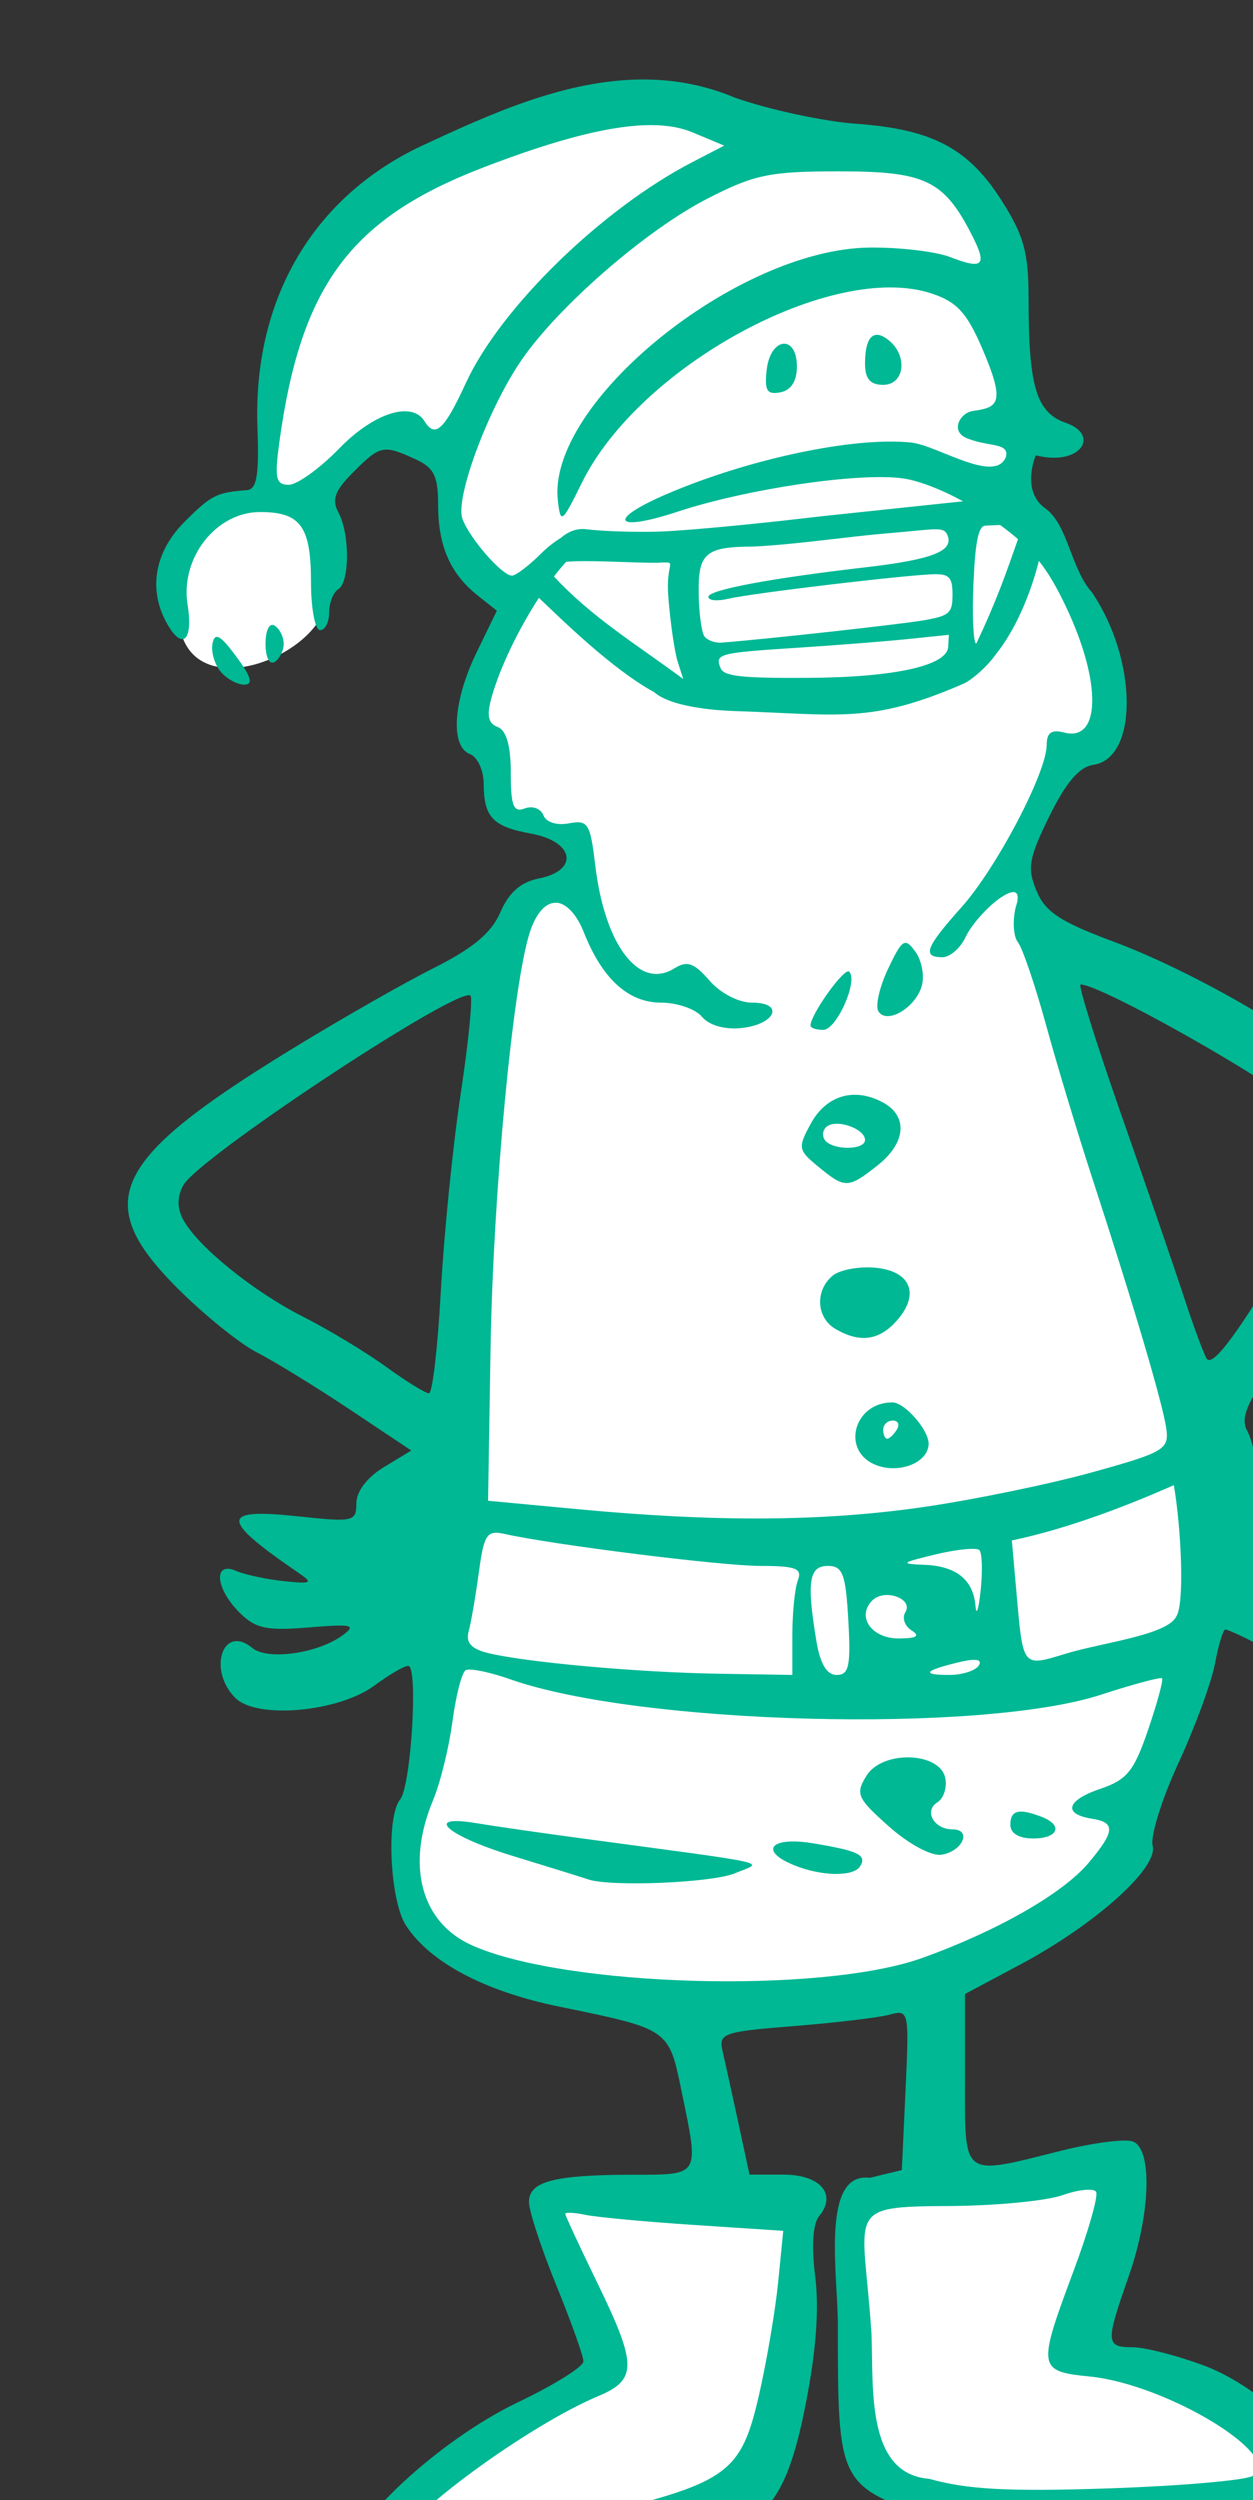 <?xml version="1.0" ?><svg height="294.708mm" viewBox="0 0 147.736 294.708" width="147.736mm" xmlns="http://www.w3.org/2000/svg">
    <rect x="0" y="0" width="147.736" height="294.708" fill="#333333" stroke="none"/>
    <path d="m 36402.977,22492.707 c -29.759,0.339 -83.564,19.033 -119.268,46.743 -42.315,32.842 -41.152,80.88 -45.131,132.763 -22.415,5.539 -41.349,23.721 -36.303,55.951 5.047,32.23 50.275,17.906 62.407,-3.144 12.131,-21.05 -0.194,-46.992 1.748,-55.115 1.941,-8.123 22.224,-28.126 39.984,-27.077 17.761,1.048 10.191,23.847 20.09,46.731 9.9,22.884 24.807,32.252 24.807,32.252 0,0 -20.632,37.973 -19.08,47.93 1.553,9.957 7.473,27.426 13.296,38.693 5.823,11.268 34.745,14.586 34.745,14.586 l 0.679,20.789 c 0,0 -15.723,-0.7 -28.049,9.17 -12.326,9.87 -14.782,76.105 -18.761,167.642 -3.98,91.537 -25.234,180.628 -32.416,250.678 -7.182,70.051 90.939,69.263 160.914,73.281 69.975,4.018 135.486,-39.478 158.002,-66.031 22.517,-26.553 43.092,-133.112 36.783,-173.115 -6.308,-40.004 -74.016,-242.373 -74.016,-242.373 l -8.345,-30.834 17.759,-42.012 c 0,0 25.816,-9.957 24.264,-37.558 -1.553,-27.601 -42.51,-74.68 -42.51,-74.68 0,0 -2.749,-24.62 2,-57.385 4.75,-32.765 -17.431,-89.528 -40.433,-100.533 -23.001,-11.005 -96.373,-17.556 -119.375,-25.592 -3.594,-1.256 -8.28,-1.822 -13.791,-1.76 z m 220.324,923.137 -114.457,11.106 c -14.654,11.474 -9.383,55.384 -8.623,90.074 0.761,34.691 2.959,27.92 23.5,39.103 20.542,11.184 99.917,13.086 141.338,10.879 41.421,-2.206 36.011,-13.541 20.119,-34.082 -15.892,-20.54 -79.967,-37.353 -79.967,-37.353 z m -256.133,11.336 c -3.72,11.715 24.26,75.77 24.26,75.77 0,0 -48.184,27.465 -89.182,63.677 -40.998,36.212 26.798,24.724 69.233,17.573 42.435,-7.152 88.927,-21.985 94.421,-42.754 5.495,-20.769 13.02,-109.323 13.02,-109.323 z" fill="#FFFFFF" paint-order="markers stroke fill" stroke="#fff" stroke-linejoin="round" stroke-width=".378" transform="translate(116.957,-37.854) matrix(0.265,0,0,0.265,-9689.353,-5911.434)"/>
    <path d="m 39721.959,24923.318 c -34.625,0 -68.4,15.501 -98.756,29.612 -48.448,22.92 -74.939,68.454 -72.879,125.273 0.773,21.339 -0.282,27.492 -4.767,27.813 -13.331,0.952 -15.817,2.217 -27.68,14.076 -13.106,13.107 -16.17,29.609 -8.25,44.41 7.02,13.115 12.264,8.988 9.617,-7.572 -3.322,-20.762 12.665,-41.192 32.227,-41.192 18.044,0 22.674,6.363 22.674,31.121 0,11.781 1.817,21.42 4.044,21.42 2.221,0 4.04,-3.531 4.04,-7.843 0,-4.317 1.82,-8.971 4.041,-10.344 5.155,-3.196 5.216,-24.572 0.08,-34.166 -3.069,-5.74 -1.612,-9.692 6.613,-17.922 12.013,-12.012 13.339,-12.293 27.451,-5.865 8.471,3.862 10.293,7.483 10.293,20.474 0,18.177 5.416,30.568 17.582,40.229 l 8.551,6.789 -9.028,18.578 c -10.457,21.536 -11.79,41.801 -2.96,45.186 3.334,1.279 6.093,7.135 6.123,13.009 0.09,15.161 3.939,19.239 21.158,22.407 19.177,3.525 21.394,16.328 3.451,19.916 -8.124,1.625 -13.38,6.223 -17.178,15.035 -3.961,9.186 -12.171,16.051 -29.718,24.853 -13.337,6.69 -42.256,23.219 -64.262,36.729 -79.376,48.738 -88.085,67.277 -49.66,105.701 11.809,11.81 27.721,24.658 35.363,28.559 7.64,3.898 26.209,15.303 41.262,25.343 l 27.367,18.252 -12.213,7.426 c -7.443,4.528 -12.211,10.786 -12.211,16.037 0,8.195 -1.273,8.478 -26.266,5.801 -34.551,-3.701 -34.44,1.249 0.569,25.195 6.632,4.535 5.852,4.96 -6.633,3.645 -7.78,-0.818 -17.327,-2.869 -21.215,-4.557 -10.204,-4.426 -9.23,7.763 1.469,18.465 7.211,7.211 12.038,8.256 30.908,6.693 19.355,-1.608 21.371,-1.132 15,3.524 -11.095,8.114 -33.398,11.22 -40.172,5.595 -13.059,-10.837 -19.987,9.772 -7.488,22.268 9.532,9.538 45.885,6.279 61.873,-5.543 6.511,-4.812 13.272,-8.758 15.029,-8.758 4.536,-0.01 1.268,53.548 -3.627,59.49 -6.308,7.652 -4.538,45.095 2.653,56.065 10.766,16.433 34.989,29.239 68.189,36.047 48.869,10.021 48.672,9.886 54.301,37.138 8.019,38.82 8.757,37.581 -22.336,37.641 -34.448,0.07 -45.465,3.007 -45.465,12.121 0,3.955 5.449,20.567 12.109,36.914 6.661,16.342 12.123,31.641 12.123,33.989 0.01,2.347 -13.106,10.53 -29.136,18.187 -35.011,16.708 -75.924,54.699 -75.924,70.492 h 0.02 c 0,9.989 0.423,10.102 34.149,10.102 32.787,0 110.257,-12.06 131.766,-20.514 22.459,-8.827 30.471,-21.223 37.906,-58.662 4.717,-23.743 6.165,-42.78 4.359,-57.221 -1.71,-13.679 -1.069,-23.606 1.729,-26.98 8.054,-9.705 0.551,-18.485 -15.793,-18.485 h -15.174 l -5.016,-23.236 c -2.754,-12.782 -5.89,-27.048 -6.97,-31.707 -1.834,-7.927 0.202,-8.642 31.734,-11.142 18.533,-1.471 37.663,-3.749 42.512,-5.065 8.665,-2.349 8.791,-1.771 7.166,33.367 l -1.657,35.766 -14.234,3.43 c -21.943,-2.785 -14.236,43.349 -14.236,64.966 0,71.736 0.105,71.951 43.459,86.688 27.986,9.512 88.669,11.615 122.23,4.24 10.004,-2.197 25.917,-5.083 35.365,-6.41 14.748,-2.074 17.176,-3.782 17.176,-12.084 0,-15.377 -29.56,-44.241 -55.088,-53.793 -12.099,-4.528 -26.479,-8.232 -31.953,-8.232 -12.034,0 -12.152,-2.016 -1.867,-31.284 9.835,-27.98 10.76,-56.856 1.928,-60.242 -3.382,-1.3 -17.858,0.578 -32.155,4.168 -44.298,11.127 -42.519,12.45 -42.519,-31.625 v -38.158 l 24.43,-13.02 c 33.481,-17.846 61.638,-43.058 59.068,-52.894 -1.098,-4.191 4.053,-20.737 11.449,-36.766 7.396,-16.025 14.722,-35.961 16.279,-44.297 1.555,-8.335 3.632,-15.154 4.606,-15.154 0.974,0 7.225,2.822 13.887,6.268 14.146,7.313 52.638,6.551 55.154,-1.094 0.894,-2.713 -4.425,-8.616 -11.811,-13.117 -11.227,-6.848 -12.017,-8.207 -4.83,-8.207 12.421,-0.02 20.151,-10.344 13.629,-18.201 -2.767,-3.335 -8.9,-6.16 -13.629,-6.274 -8.572,-0.213 -8.573,-0.231 0.492,-6.555 5.002,-3.488 9.096,-9.731 9.096,-13.871 0,-6.785 -2.382,-7.277 -24.248,-4.992 -23.082,2.413 -24.25,2.102 -24.25,-6.391 0,-4.91 -1.713,-12.131 -3.81,-16.05 -2.931,-5.475 -0.216,-12.21 11.707,-29.035 22.91,-32.33 48.685,-83.299 48.685,-96.266 0,-6.235 -4.151,-17.498 -9.228,-25.031 -11.127,-16.514 -69.293,-51.812 -110.871,-67.285 -23.441,-8.723 -30.119,-13.143 -33.995,-22.504 -4.204,-10.146 -3.46,-14.42 5.739,-33.18 7.354,-14.994 13.285,-21.933 19.533,-22.848 20.099,-2.952 19.74,-46.733 -0.629,-76.785 -9.403,-10.477 -10.592,-29.946 -20.609,-37.207 -11.207,-7.847 -4.348,-23.699 -4.348,-23.699 20.011,5.059 28.689,-9.09 13.549,-14.369 -13.324,-4.645 -16.752,-15.917 -16.752,-55.082 0,-20.698 -2.041,-28.185 -11.899,-43.729 -14.812,-23.358 -30.847,-31.852 -64.709,-34.295 -14.549,-1.049 -38.833,-6.266 -53.97,-11.592 -13.656,-5.753 -27.336,-8.123 -40.885,-8.121 z m 4.365,20.305 c 6.862,0.09 12.664,1.174 17.543,3.211 l 14.143,5.908 -14.143,7.322 c -40.255,20.837 -85.346,64.75 -100.715,98.084 -9.745,21.136 -13.758,24.862 -18.507,17.178 -5.624,-9.099 -22.595,-3.67 -37.926,12.125 -8.63,8.89 -18.739,16.164 -22.467,16.164 -5.769,0 -6.391,-2.871 -4.148,-19.197 9.543,-69.434 31.647,-99.205 90.498,-121.875 33.718,-12.986 58.185,-19.163 75.722,-18.92 z m 82.789,20.563 c 38.131,0 46.458,3.923 58.729,27.646 7.37,14.259 5.618,16.25 -9.246,10.506 -6.42,-2.482 -22.585,-4.401 -35.922,-4.25 -59.125,0.638 -143.671,69.263 -138.688,112.574 1.209,10.526 1.795,10.092 10.666,-7.92 25.688,-52.153 111.697,-98.719 155.586,-84.236 11.248,3.713 15.708,8.549 22.53,24.404 10.676,24.815 7.023,26.274 -4.186,27.869 -5.692,0.809 -10.737,9.566 -1.592,12.516 9.36,3.467 17.85,1.636 16.365,7.883 -4.791,12.274 -30.431,-5.104 -42.158,-6.35 -25.371,-2.696 -72.389,7.267 -108.935,22.99 -26.769,11.514 -23.232,17.078 4.947,7.782 30.785,-10.154 80.301,-17.512 100.051,-14.862 7.088,0.952 17.061,4.802 27.01,10.223 l -61.135,6.459 c -3.133,0.347 -6.276,0.703 -9.389,1.066 -26.255,3.067 -55.7,5.758 -65.435,5.979 -9.045,0.198 -22.596,0.02 -32.334,-1.131 -4.031,-0.362 -7.867,1.45 -10.69,3.922 -2.892,1.785 -5.908,4.106 -8.473,6.668 -5.556,5.559 -11.519,10.107 -13.253,10.107 -4.434,0 -19.023,-16.768 -22.057,-25.351 -3.263,-9.239 11.383,-48.68 26.066,-70.2 16.432,-24.078 55.544,-58.098 82.973,-72.169 20.884,-10.711 27.699,-12.125 58.57,-12.125 z m 16.768,72.716 c -3.375,0.08 -5.227,4.466 -5.227,12.828 0,6.736 2.307,9.432 8.08,9.432 9.397,0 11.108,-12.668 2.661,-19.68 -2.131,-1.768 -3.98,-2.618 -5.514,-2.58 z m -41.043,3.959 c -3.309,-0.128 -7.046,3.847 -7.932,11.58 -1.065,9.274 0.1,11.196 6.063,10.051 4.78,-0.921 7.373,-4.955 7.373,-11.469 0,-6.74 -2.585,-10.048 -5.504,-10.162 z m 95.928,80.641 c 2.953,2.156 5.566,4.222 7.945,6.295 -5.452,15.662 -9.733,27.865 -18.553,46.474 -1.293,0 -1.862,-11.804 -1.277,-26.242 0.775,-19.13 2.239,-26.25 5.394,-26.25 0,0 2.766,-0.114 6.491,-0.277 z m -29.311,1.92 c 3.836,-0.08 5.048,0.589 5.893,2.658 2.875,7.023 -6.798,10.808 -36.36,14.229 -42.683,4.939 -70.041,10.085 -70.041,13.173 0,1.645 3.928,2.003 8.959,0.819 10.77,-2.535 81.51,-10.91 92.149,-10.91 6.148,0 7.529,1.676 7.529,9.123 0,8.095 -1.389,9.368 -12.344,11.306 -10.158,1.798 -69.029,8.317 -90.336,10.004 -3.062,0.243 -6.568,-1.078 -7.793,-2.935 -1.222,-1.858 -2.335,-10.295 -2.47,-18.748 -0.294,-18.195 2.977,-20.987 24.67,-21.053 19.822,-1.042 40.983,-4.325 58.5,-5.815 11.346,-0.938 17.808,-1.77 21.644,-1.851 z m 46.549,14.033 c 4.394,5.555 8.069,11.976 12.156,20.613 15.795,33.388 15.386,60.018 -0.857,55.768 -5.671,-1.482 -7.824,0.03 -7.824,5.5 0,12.278 -22.327,54.781 -37.917,72.203 -15.972,17.853 -17.638,22.231 -8.47,22.231 3.383,0 8.054,-4.093 10.379,-9.094 2.328,-5.002 8.923,-12.564 14.658,-16.807 12.149,-8.541 7.633,3.418 7.633,3.418 -1.539,6.12 -1.13,13.228 0.904,15.795 2.034,2.564 7.694,19.215 12.574,36.998 4.884,17.781 14.218,48.696 20.754,68.701 18.135,55.544 31.256,99.976 32.723,110.821 1.231,9.086 -1.12,10.461 -33.031,19.304 -18.892,5.238 -52.535,12.167 -74.762,15.403 -44.602,6.487 -92.145,6.81 -153.574,1.041 l -40.414,-3.795 1.095,-67.346 c 1.124,-69.108 9.9,-162.206 17.489,-185.555 2.722,-8.374 6.907,-13.134 11.548,-13.134 4.456,0 9.294,5.097 12.467,13.134 8.187,20.741 19.804,31.319 34.395,31.319 7.121,0 15.287,2.822 18.148,6.271 3.132,3.771 10.044,5.785 17.361,5.051 15.338,-1.533 19.666,-11.322 5.008,-11.322 -6.052,0 -14.076,-4.144 -19.017,-9.828 -6.872,-7.905 -9.93,-8.966 -15.604,-5.422 -15.668,9.784 -30.984,-10.194 -35.215,-45.942 -2.197,-18.537 -3.229,-20.188 -11.705,-18.568 -5.423,1.036 -10.161,-0.472 -11.367,-3.617 -1.14,-2.98 -4.869,-4.322 -8.287,-3.01 -5.022,1.927 -6.213,-1.097 -6.213,-15.801 0,-12.134 -1.946,-18.933 -5.84,-20.43 -4.343,-1.664 -4.998,-5.176 -2.562,-13.681 3.823,-13.328 12.008,-30.085 20.912,-43.772 10.312,9.795 32.614,31.77 51.26,41.94 7.273,6.449 26.047,8.104 35.818,8.424 46.48,1.516 60.495,5.708 101.061,-11.836 3.773,-1.293 11.21,-7.809 14.863,-13.008 9.668,-11.897 16.214,-28.87 19.453,-41.967 z m -203.08,0.129 c 12.305,-0.09 30.909,1.144 35.553,0.586 6.723,-0.01 1.4,-0.285 2.671,15.576 0.919,11.462 2.785,24.316 4.151,28.561 l 2.482,7.716 c -20.585,-15.265 -40.531,-27.28 -57.533,-45.621 1.821,-2.369 3.636,-4.566 5.412,-6.502 1.92,-0.202 4.424,-0.294 7.264,-0.316 z m -137.795,28.365 c -1.875,-0.204 -3.209,3.12 -3.209,8.393 0,6.022 1.742,9.506 4.043,8.08 2.224,-1.372 4.041,-5.01 4.041,-8.08 0,-3.074 -1.817,-6.712 -4.041,-8.084 -0.288,-0.178 -0.567,-0.28 -0.834,-0.309 z m 300.812,4.405 -0.273,5.335 c -0.419,8.206 -22.964,13.605 -62.748,13.817 -29.354,0.158 -37.052,-0.71 -38.537,-4.336 -2.605,-6.364 -0.987,-6.795 34.07,-9.057 17.201,-1.109 39.424,-2.859 49.381,-3.888 z m -325.658,0.914 c -0.959,0 -1.549,0.991 -1.935,2.892 -0.739,3.649 0.849,9.271 3.525,12.5 2.679,3.227 7.433,5.867 10.561,5.867 4.129,0 3.164,-3.425 -3.526,-12.498 -4.406,-5.975 -7.027,-8.755 -8.625,-8.761 z m 306.522,136.123 c -2.021,-0.153 -3.957,3.242 -7.881,11.509 -3.827,8.068 -5.777,16.583 -4.328,18.922 3.771,6.103 16.802,-1.702 19.394,-11.615 1.154,-4.412 -0.198,-11.162 -3.004,-14.996 -1.725,-2.36 -2.968,-3.729 -4.181,-3.82 z m -25.727,12.67 c -3.353,0.591 -16.674,19.458 -16.674,24.115 0,1.059 2.551,1.922 5.666,1.922 5.917,0 15.626,-21.817 11.534,-25.91 -0.07,-0.06 -0.144,-0.107 -0.233,-0.127 -0.09,-0.02 -0.185,-0.02 -0.293,0 z m 103.471,5.834 c 9.072,0 84.653,42.676 99.099,55.955 15.022,13.81 14.131,25.9 -4.207,57.265 -23.558,40.285 -36.12,57.514 -38.791,53.196 -1.339,-2.167 -5.919,-14.58 -10.177,-27.59 -4.262,-13.006 -16.827,-49.564 -27.922,-81.239 -11.097,-31.674 -19.2,-57.587 -18.002,-57.587 z m -272.195,4.775 v 0 c 0.359,0 0.616,0.06 0.764,0.213 1.06,1.061 -0.921,20.831 -4.404,43.933 -3.485,23.104 -7.439,62.469 -8.791,87.475 h -0.01 c -1.354,25.006 -3.73,45.465 -5.279,45.465 -1.549,0 -10.173,-5.329 -19.159,-11.84 -8.99,-6.509 -25.565,-16.51 -36.83,-22.219 -22.281,-11.291 -47.02,-31.339 -53.412,-43.281 -2.673,-5.02 -2.658,-10.073 0.06,-15.15 6.34,-11.84 115.865,-84.39 127.055,-84.596 z m 171.392,44.293 c -7.802,0.144 -14.708,4.56 -19.207,12.807 -5.862,10.749 -5.683,11.779 3.346,19.195 11.897,9.776 13.209,9.746 26.285,-0.537 12.747,-10.027 13.752,-22.013 2.357,-28.112 -4.362,-2.333 -8.694,-3.429 -12.781,-3.353 z m -7.08,12.896 c 5.339,0.224 11.988,3.611 11.988,7.17 0,4.783 -15.045,4.656 -18.015,-0.15 -1.28,-2.072 -0.642,-4.806 1.418,-6.078 1.195,-0.739 2.829,-1.016 4.609,-0.942 z m 13.939,63.891 c -6.62,-0.133 -13.572,1.371 -16.361,3.688 -7.939,6.584 -7.288,18.716 1.276,23.705 10.735,6.253 19.223,5.181 27.005,-3.418 10.693,-11.814 6.682,-22.294 -9.115,-23.815 -0.919,-0.09 -1.859,-0.141 -2.805,-0.16 z m 10.215,60.047 c -17.398,0 -22.987,21.949 -7.113,27.943 10.512,3.967 23.234,-1.294 23.234,-9.611 0,-6.178 -10.685,-18.332 -16.121,-18.332 z m 0.198,8.084 c 2.35,0 3.154,1.818 1.781,4.039 -1.377,2.222 -3.301,4.041 -4.281,4.041 -0.982,0 -1.784,-1.819 -1.784,-4.041 0,-2.221 1.928,-4.039 4.284,-4.039 z m 125.041,28.742 c 3.356,19.631 4.783,53.037 1.101,58.363 -3.926,8.342 -33.192,11.732 -48.767,16.475 -19.955,6.047 -19.362,6.774 -22.391,-27.41 l -2.022,-22.842 c 25.38,-5.33 51.532,-15.54 72.079,-24.586 z m -301.588,21.162 c 1.063,0 2.306,0.198 3.785,0.526 22.165,4.925 96.632,14.23 113.861,14.23 15.764,0 18.681,1.118 16.658,6.393 -1.351,3.515 -2.453,14.428 -2.453,24.248 v 17.857 l -33.342,-0.549 c -35.788,-0.588 -85.849,-5.127 -102.419,-9.287 -7.13,-1.788 -9.616,-4.642 -8.278,-9.496 1.051,-3.817 3.086,-15.584 4.522,-26.15 1.89,-13.921 3.064,-17.76 7.666,-17.772 z m 211.398,7.158 c 0.525,-0.01 1.004,-0.01 1.432,0.01 1.14,0.05 1.916,0.224 2.219,0.527 1.217,1.217 1.483,9.211 0.599,17.77 -0.886,8.561 -1.918,11.833 -2.291,7.275 -0.967,-11.794 -8.484,-17.908 -22.703,-18.468 -11.099,-0.437 -10.604,-0.9 4.93,-4.635 6.23,-1.495 12.141,-2.386 15.814,-2.479 z m -63.742,7.598 c 6.596,0 7.925,3.549 9.094,24.258 1.143,20.223 0.281,24.248 -5.174,24.248 -4.42,0 -7.356,-4.928 -9.047,-15.164 -4.359,-26.365 -3.287,-33.342 5.127,-33.342 z m 26.34,12.941 c 5.357,0.01 10.689,3.518 8.111,7.688 -1.535,2.489 -0.291,6.113 2.774,8.051 3.952,2.505 2.304,3.558 -5.672,3.588 -12.129,0.07 -18.966,-9.734 -11.793,-16.909 1.706,-1.705 4.144,-2.423 6.58,-2.418 z m 38.502,28.84 c 2.577,-0.05 3.366,0.79 2.302,2.512 -1.432,2.312 -7.34,4.205 -13.136,4.205 -12.669,0 -11.204,-1.938 4.279,-5.656 2.818,-0.676 5.008,-1.03 6.555,-1.061 z m -224.364,4.336 c 3.386,-0.02 10.695,1.669 18.198,4.317 57.311,20.22 209.511,24.207 262.752,6.88 14.354,-4.668 26.625,-7.962 27.267,-7.318 0.646,0.645 -2.14,10.91 -6.187,22.813 -6.257,18.42 -9.415,22.339 -21.201,26.308 -15.103,5.083 -16.921,11.274 -3.909,13.313 10.7,1.677 10.397,5.634 -1.523,19.802 -11.388,13.533 -40.753,30.286 -73.918,42.17 -44.862,16.081 -158.705,12.898 -200.246,-5.597 -22.69,-10.099 -29.529,-35.504 -17.379,-64.576 3.206,-7.677 7.082,-23.4 8.613,-34.936 1.53,-11.539 4.168,-21.831 5.862,-22.877 0.318,-0.197 0.89,-0.294 1.671,-0.299 z m 194.62,39.041 c -7.182,0.113 -14.612,2.8 -17.948,8.201 -4.989,8.074 -4.159,9.942 10.008,22.545 8.757,7.794 18.852,13.237 23.307,12.573 9.423,-1.406 13.828,-11.274 5.029,-11.274 -8.305,0 -12.924,-8.242 -6.756,-12.053 2.725,-1.686 4.306,-6.482 3.514,-10.66 -1.192,-6.281 -9.014,-9.46 -17.154,-9.332 z m 51.089,24.129 c -3.554,-0.09 -5,1.816 -5,5.893 0,3.774 3.819,6.062 10.106,6.062 11.286,0 13.549,-5.895 3.711,-9.672 -3.794,-1.454 -6.685,-2.228 -8.817,-2.283 z m -251.275,4.209 c -11.545,-0.128 -0.05,7.915 25.01,15.568 16.116,4.923 31.118,9.579 33.34,10.35 9.95,3.444 55.12,1.585 65.41,-2.695 12.727,-5.288 19.866,-3.659 -67.428,-15.414 -18.896,-2.542 -40.265,-5.624 -47.488,-6.842 -3.779,-0.639 -6.706,-0.943 -8.844,-0.967 z m 149.248,9.074 c -10.973,0.125 -12.041,5.412 1.045,10.672 12.103,4.865 26.251,5.058 29.127,0.403 3.116,-5.042 -0.704,-6.904 -21.045,-10.272 -3.535,-0.585 -6.595,-0.831 -9.127,-0.803 z m 131.846,154.91 c 1.72,0 2.921,0.315 3.322,0.963 1.069,1.733 -3.431,17.539 -10,35.121 -16.192,43.348 -15.986,44.689 7.223,47.026 34.551,3.479 87.428,35.819 72.355,44.252 -3.502,1.96 -32.351,4.438 -64.113,5.508 -44.463,1.497 -62.813,0.51 -79.76,-4.276 -28.253,-2.197 -24.675,-40.848 -25.642,-64.576 -3.572,-55.306 -12.86,-56.529 34.804,-56.762 20.403,-0.109 42.967,-2.269 50.141,-4.81 4.485,-1.587 8.801,-2.442 11.67,-2.438 z m -231.287,10.264 c 1.639,-0.04 4.407,0.288 7.533,0.942 5.002,1.046 26.823,3.073 48.49,4.496 l 39.393,2.593 -2.264,22.862 c -1.245,12.575 -5.08,35.158 -8.519,50.185 -7.854,34.3 -13.816,38.773 -70.028,52.51 -46.568,11.384 -88.908,17.063 -88.908,11.926 0,-9.67 56.493,-51.03 87.26,-63.885 17.577,-7.345 17.528,-13.884 -0.371,-50.664 -7.78,-15.985 -14.145,-29.708 -14.145,-30.492 0,-0.296 0.576,-0.45 1.559,-0.473 z" fill="#00B894" transform="translate(116.957,-37.854) matrix(0.265,0,0,0.265,-9689.353,-5911.434) translate(-3313.529,-2437.82)"/>
</svg>